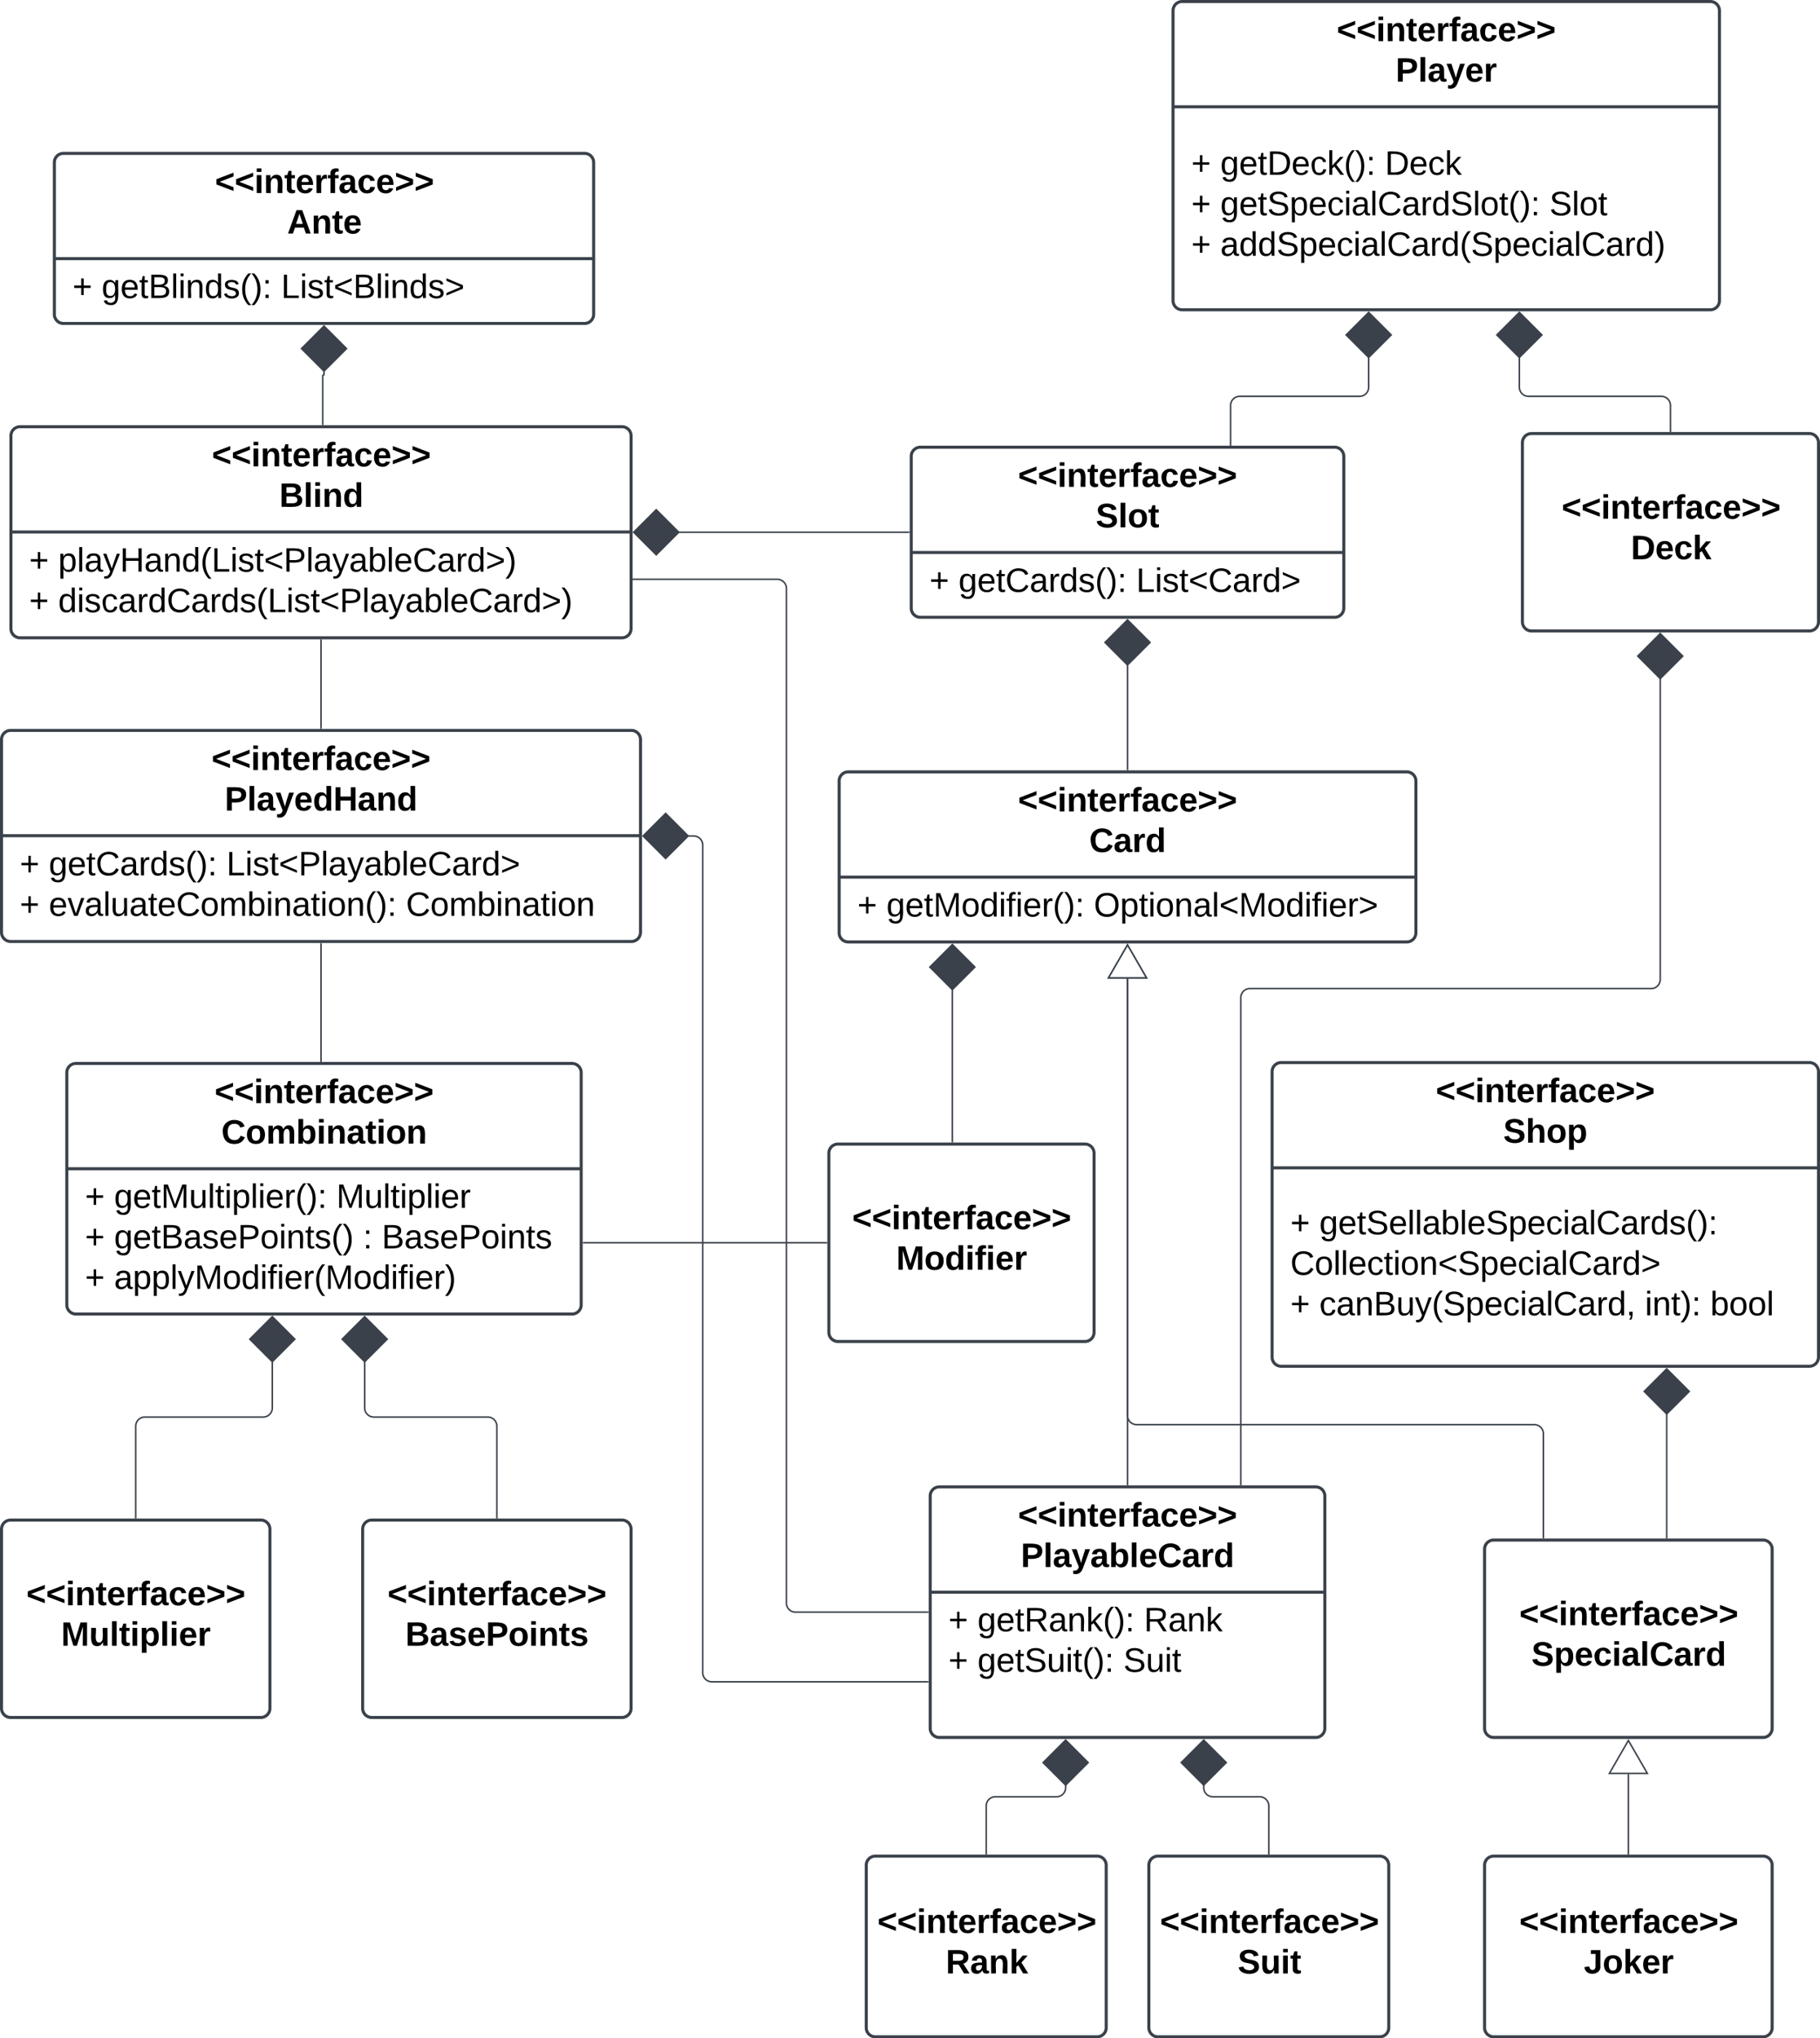<svg xmlns="http://www.w3.org/2000/svg" xmlns:xlink="http://www.w3.org/1999/xlink" xmlns:lucid="lucid" width="1199.14" height="1342.29"><g transform="translate(498.142 201)" lucid:page-tab-id="2v_Pc1HEDeD~"><path d="M-462.33-94a6 6 0 0 1 6-6H-113a6 6 0 0 1 6 6V6a6 6 0 0 1-6 6h-343.33a6 6 0 0 1-6-6z" stroke="#3a414a" stroke-width="2" fill="#fff"/><path d="M-462.33-30.67H-107" stroke="#3a414a" stroke-width="2" fill="none"/><use xlink:href="#a" transform="matrix(1,0,0,1,-454.334,-92) translate(97.87 18.111)"/><use xlink:href="#b" transform="matrix(1,0,0,1,-454.334,-92) translate(145.401 44.778)"/><use xlink:href="#c" transform="matrix(1,0,0,1,-450.334,-22.667) translate(0 17.944)"/><use xlink:href="#d" transform="matrix(1,0,0,1,-450.334,-22.667) translate(19.136 17.944)"/><use xlink:href="#e" transform="matrix(1,0,0,1,-450.334,-22.667) translate(137.407 17.944)"/><path d="M-490.94 86a6 6 0 0 1 6-6h396.6a6 6 0 0 1 6 6v127a6 6 0 0 1-6 6h-396.6a6 6 0 0 1-6-6z" stroke="#3a414a" stroke-width="2" fill="#fff"/><path d="M-490.94 149.33h408.6" stroke="#3a414a" stroke-width="2" fill="none"/><use xlink:href="#a" transform="matrix(1,0,0,1,-482.939,88) translate(124.37 18.111)"/><use xlink:href="#f" transform="matrix(1,0,0,1,-482.939,88) translate(168.815 44.778)"/><use xlink:href="#g" transform="matrix(1,0,0,1,-478.939,157.333) translate(0 18.111)"/><use xlink:href="#h" transform="matrix(1,0,0,1,-478.939,157.333) translate(19.136 18.111)"/><use xlink:href="#g" transform="matrix(1,0,0,1,-478.939,157.333) translate(0 44.778)"/><use xlink:href="#i" transform="matrix(1,0,0,1,-478.939,157.333) translate(19.136 44.778)"/><path d="M602.47 83V66a6 6 0 0 0-6-6h-87.55a6 6 0 0 1-6-6V34.37" stroke="#3a414a" fill="none"/><path d="M602.94 83.5H602V83h.94z" stroke="#3a414a" stroke-width=".05" fill="#3a414a"/><path d="M502.92 4.7l-14.85 14.86 14.85 14.85 14.85-14.84z" stroke="#3a414a" fill="#3a414a"/><path d="M-284.66 43.38v2.2a.42.42 0 0 1-.42.42.42.42 0 0 0-.42.42V78.5" stroke="#3a414a" fill="none"/><path d="M-284.66 13.7l-14.85 14.86 14.84 14.85 14.85-14.84z" stroke="#3a414a" fill="#3a414a"/><path d="M-285.02 79h-.95v-.5h.95z" stroke="#3a414a" stroke-width=".05" fill="#3a414a"/><path d="M-286.64 497.82V420.5" stroke="#3a414a" fill="none"/><path d="M-286.17 498.32h-.95v-.5h.95zM-286.17 420.5h-.95v-.5h.95z" stroke="#3a414a" stroke-width=".05" fill="#3a414a"/><path d="M518.74 811.66v-68.5a6 6 0 0 0-6-6h-262a6 6 0 0 1-6-6V443.44" stroke="#3a414a" fill="none"/><path d="M519.2 812.16h-.94v-.52h.95z" stroke="#3a414a" stroke-width=".05" fill="#3a414a"/><path d="M244.74 421.3l12.5 21.64h-25z" stroke="#3a414a" fill="#fff"/><path d="M244.74 776.66V443.44" stroke="#3a414a" fill="none"/><path d="M245.22 777.16h-.95v-.52h.95z" stroke="#3a414a" stroke-width=".05" fill="#3a414a"/><path d="M244.74 421.3l12.5 21.64h-25z" stroke="#3a414a" fill="#fff"/><path d="M319.38 776.66V456a6 6 0 0 1 6-6h264.36a6 6 0 0 0 6-6V245.87" stroke="#3a414a" fill="none"/><path d="M319.86 777.16h-.95v-.52h.96z" stroke="#3a414a" stroke-width=".05" fill="#3a414a"/><path d="M595.74 216.2l-14.85 14.86 14.84 14.85 14.85-14.84z" stroke="#3a414a" fill="#3a414a"/><path d="M114.74 784.16a6 6 0 0 1 6-6h248a6 6 0 0 1 6 6v153a6 6 0 0 1-6 6h-248a6 6 0 0 1-6-6z" stroke="#3a414a" stroke-width="2" fill="#fff"/><path d="M114.74 847.5h260" stroke="#3a414a" stroke-width="2" fill="none"/><use xlink:href="#a" transform="matrix(1,0,0,1,122.741,786.156) translate(49.87 18.111)"/><use xlink:href="#j" transform="matrix(1,0,0,1,122.741,786.156) translate(51.722 44.778)"/><use xlink:href="#c" transform="matrix(1,0,0,1,126.741,855.489) translate(0 17.778)"/><use xlink:href="#k" transform="matrix(1,0,0,1,126.741,855.489) translate(19.136 17.778)"/><use xlink:href="#l" transform="matrix(1,0,0,1,126.741,855.489) translate(128.827 17.778)"/><use xlink:href="#c" transform="matrix(1,0,0,1,126.741,855.489) translate(0 44.444)"/><use xlink:href="#m" transform="matrix(1,0,0,1,126.741,855.489) translate(19.136 44.444)"/><use xlink:href="#n" transform="matrix(1,0,0,1,126.741,855.489) translate(115.247 44.444)"/><use xlink:href="#o" transform="matrix(1,0,0,1,126.741,855.489) translate(0 71.111)"/><path d="M129.34 550.9V450.65" stroke="#3a414a" fill="none"/><path d="M129.8 551.4h-.94v-.52h.95z" stroke="#3a414a" stroke-width=".05" fill="#3a414a"/><path d="M129.34 421l-14.85 14.85 14.84 14.84 14.85-14.85z" stroke="#3a414a" fill="#3a414a"/><path d="M258.8 1027.3a6 6 0 0 1 6-6h146.07a6 6 0 0 1 6 6v107a6 6 0 0 1-6 6H264.8a6 6 0 0 1-6-6z" stroke="#3a414a" stroke-width="2" fill="#fff"/><use xlink:href="#a" transform="matrix(1,0,0,1,266.796,1029.295) translate(-0.63 42.611)"/><use xlink:href="#p" transform="matrix(1,0,0,1,266.796,1029.295) translate(50.574 69.278)"/><path d="M-497.14 806a6 6 0 0 1 6-6h164.84a6 6 0 0 1 6 6v118a6 6 0 0 1-6 6h-164.84a6 6 0 0 1-6-6z" stroke="#3a414a" stroke-width="2" fill="#fff"/><use xlink:href="#a" transform="matrix(1,0,0,1,-489.142,808) translate(8.37 48.111)"/><use xlink:href="#q" transform="matrix(1,0,0,1,-489.142,808) translate(31.241 74.778)"/><path d="M340 504.72a6 6 0 0 1 6-6h348a6 6 0 0 1 6 6v188a6 6 0 0 1-6 6H346a6 6 0 0 1-6-6z" stroke="#3a414a" stroke-width="2" fill="#fff"/><path d="M340 568.06h360" stroke="#3a414a" stroke-width="2" fill="none"/><use xlink:href="#a" transform="matrix(1,0,0,1,348,506.722) translate(99.87 18.111)"/><use xlink:href="#r" transform="matrix(1,0,0,1,348,506.722) translate(144.315 44.778)"/><use xlink:href="#c" transform="matrix(1,0,0,1,352,576.056) translate(0 35.778)"/><use xlink:href="#s" transform="matrix(1,0,0,1,352,576.056) translate(19.136 35.778)"/><use xlink:href="#t" transform="matrix(1,0,0,1,352,576.056) translate(0 62.444)"/><use xlink:href="#c" transform="matrix(1,0,0,1,352,576.056) translate(0 89.111)"/><use xlink:href="#u" transform="matrix(1,0,0,1,352,576.056) translate(19.136 89.111)"/><use xlink:href="#v" transform="matrix(1,0,0,1,352,576.056) translate(233.642 89.111)"/><use xlink:href="#w" transform="matrix(1,0,0,1,352,576.056) translate(276.728 89.111)"/><path d="M-259.2 806a6 6 0 0 1 6-6h164.85a6 6 0 0 1 6 6v118a6 6 0 0 1-6 6H-253.2a6 6 0 0 1-6-6z" stroke="#3a414a" stroke-width="2" fill="#fff"/><use xlink:href="#a" transform="matrix(1,0,0,1,-251.187,808) translate(8.37 48.111)"/><use xlink:href="#x" transform="matrix(1,0,0,1,-251.187,808) translate(20.13 74.778)"/><path d="M46.47 617.4H-113.7" stroke="#3a414a" fill="none"/><path d="M46.97 617.86h-.5v-.95h.5zM-113.7 617.86h-.5v-.95h.5z" stroke="#3a414a" stroke-width=".05" fill="#3a414a"/><path d="M-170.77 798.5v-60.34a6 6 0 0 0-6-6h-75.1a6 6 0 0 1-6-6V695.7" stroke="#3a414a" fill="none"/><path d="M-170.3 799h-.94v-.5h.95z" stroke="#3a414a" stroke-width=".05" fill="#3a414a"/><path d="M-257.87 666.03l-14.85 14.85 14.85 14.85 14.85-14.85z" stroke="#3a414a" fill="#3a414a"/><path d="M-408.72 798.5v-60.34a6 6 0 0 1 6-6h78a6 6 0 0 0 6-6V695.7" stroke="#3a414a" fill="none"/><path d="M-408.25 799h-.95v-.5h.95z" stroke="#3a414a" stroke-width=".05" fill="#3a414a"/><path d="M-318.73 666.03l-14.84 14.85 14.84 14.85 14.85-14.85z" stroke="#3a414a" fill="#3a414a"/><path d="M312.65 92V66a6 6 0 0 1 6-6h78.98a6 6 0 0 0 6-6V34.37" stroke="#3a414a" fill="none"/><path d="M313.12 92.5h-.95V92h.95z" stroke="#3a414a" stroke-width=".05" fill="#3a414a"/><path d="M403.63 4.7l-14.85 14.86 14.85 14.85 14.85-14.84z" stroke="#3a414a" fill="#3a414a"/><path d="M600 730.1v81.56" stroke="#3a414a" fill="none"/><path d="M600 700.43l-14.85 14.85L600 730.13l14.85-14.85z" stroke="#3a414a" fill="#3a414a"/><path d="M600.48 812.16h-.96v-.52h.96z" stroke="#3a414a" stroke-width=".05" fill="#3a414a"/><path d="M244.74 236.88v68.9" stroke="#3a414a" fill="none"/><path d="M244.74 207.2l-14.85 14.86 14.84 14.85 14.85-14.84z" stroke="#3a414a" fill="#3a414a"/><path d="M245.22 306.3h-.95v-.53h.95z" stroke="#3a414a" stroke-width=".05" fill="#3a414a"/><path d="M-44.77 349.5h3.63a6 6 0 0 1 6 6v545.03a6 6 0 0 0 6 6h142.38" stroke="#3a414a" fill="none"/><path d="M-74.44 349.5l14.85 14.85 14.86-14.85-14.84-14.85z" stroke="#3a414a" fill="#3a414a"/><path d="M113.74 907h-.5v-.95h.5z" stroke="#3a414a" stroke-width=".05" fill="#3a414a"/><path d="M-454.12 505.32a6 6 0 0 1 6-6h326.9a6 6 0 0 1 6 6v153a6 6 0 0 1-6 6h-326.9a6 6 0 0 1-6-6z" stroke="#3a414a" stroke-width="2" fill="#fff"/><path d="M-454.12 568.65h338.9" stroke="#3a414a" stroke-width="2" fill="none"/><use xlink:href="#a" transform="matrix(1,0,0,1,-446.117,507.32) translate(89.37 18.111)"/><use xlink:href="#y" transform="matrix(1,0,0,1,-446.117,507.32) translate(93.815 44.778)"/><use xlink:href="#c" transform="matrix(1,0,0,1,-442.117,576.654) translate(0 17.778)"/><use xlink:href="#z" transform="matrix(1,0,0,1,-442.117,576.654) translate(19.136 17.778)"/><use xlink:href="#A" transform="matrix(1,0,0,1,-442.117,576.654) translate(165.556 17.778)"/><use xlink:href="#c" transform="matrix(1,0,0,1,-442.117,576.654) translate(0 44.444)"/><use xlink:href="#B" transform="matrix(1,0,0,1,-442.117,576.654) translate(19.136 44.444)"/><use xlink:href="#C" transform="matrix(1,0,0,1,-442.117,576.654) translate(183.148 44.444)"/><use xlink:href="#D" transform="matrix(1,0,0,1,-442.117,576.654) translate(195.494 44.444)"/><use xlink:href="#c" transform="matrix(1,0,0,1,-442.117,576.654) translate(0 71.111)"/><use xlink:href="#E" transform="matrix(1,0,0,1,-442.117,576.654) translate(19.136 71.111)"/><path d="M203.97 974.53v1.7a6 6 0 0 1-6 6h-40.32a6 6 0 0 0-6 6v31.56" stroke="#3a414a" fill="none"/><path d="M203.97 944.86l-14.85 14.85 14.85 14.86 14.85-14.85z" stroke="#3a414a" fill="#3a414a"/><path d="M152.12 1020.3h-.95v-.52h.95z" stroke="#3a414a" stroke-width=".05" fill="#3a414a"/><path d="M113.24 860.66H26a6 6 0 0 1-6-6V186.5a6 6 0 0 0-6-6h-94.84" stroke="#3a414a" fill="none"/><path d="M113.74 861.13h-.5v-.95h.5zM-80.83 180.98h-.52v-.95h.52z" stroke="#3a414a" stroke-width=".05" fill="#3a414a"/><path d="M337.83 1019.8v-31.57a6 6 0 0 0-6-6h-30.87a6 6 0 0 1-6-6v-1.7" stroke="#3a414a" fill="none"/><path d="M338.3 1020.3h-.94v-.52h.95z" stroke="#3a414a" stroke-width=".05" fill="#3a414a"/><path d="M294.96 944.86L280.1 959.7l14.86 14.86 14.85-14.85z" stroke="#3a414a" fill="#3a414a"/><path d="M72.6 1027.3a6 6 0 0 1 6-6h146.1a6 6 0 0 1 6 6v107a6 6 0 0 1-6 6H78.6a6 6 0 0 1-6-6z" stroke="#3a414a" stroke-width="2" fill="#fff"/><use xlink:href="#a" transform="matrix(1,0,0,1,80.61,1029.295) translate(-0.63 42.611)"/><use xlink:href="#F" transform="matrix(1,0,0,1,80.61,1029.295) translate(44.401 69.278)"/><path d="M47.97 558.4a6 6 0 0 1 6-6H216.7a6 6 0 0 1 6 6v118a6 6 0 0 1-6 6H53.98a6 6 0 0 1-6-6z" stroke="#3a414a" stroke-width="2" fill="#fff"/><g><use xlink:href="#a" transform="matrix(1,0,0,1,55.968,560.389) translate(7.37 48.111)"/><use xlink:href="#G" transform="matrix(1,0,0,1,55.968,560.389) translate(36.414 74.778)"/></g><path d="M480 819.16a6 6 0 0 1 6-6h177.48a6 6 0 0 1 6 6v118a6 6 0 0 1-6 6H486a6 6 0 0 1-6-6z" stroke="#3a414a" stroke-width="2" fill="#fff"/><g><use xlink:href="#a" transform="matrix(1,0,0,1,488,821.156) translate(14.87 48.111)"/><use xlink:href="#H" transform="matrix(1,0,0,1,488,821.156) translate(22.895 74.778)"/></g><path d="M504.93 90.5a6 6 0 0 1 6-6H694a6 6 0 0 1 6 6v118a6 6 0 0 1-6 6H510.93a6 6 0 0 1-6-6z" stroke="#3a414a" stroke-width="2" fill="#fff"/><g><use xlink:href="#a" transform="matrix(1,0,0,1,512.932,92.5) translate(17.87 48.111)"/><use xlink:href="#I" transform="matrix(1,0,0,1,512.932,92.5) translate(63.488 74.778)"/></g><path d="M102.24 99.5a6 6 0 0 1 6-6h273a6 6 0 0 1 6 6v100a6 6 0 0 1-6 6h-273a6 6 0 0 1-6-6z" stroke="#3a414a" stroke-width="2" fill="#fff"/><path d="M102.24 162.83h285" stroke="#3a414a" stroke-width="2" fill="none"/><g><use xlink:href="#a" transform="matrix(1,0,0,1,110.241,101.5) translate(62.37 18.111)"/><use xlink:href="#J" transform="matrix(1,0,0,1,110.241,101.5) translate(113.574 44.778)"/></g><g><use xlink:href="#c" transform="matrix(1,0,0,1,114.241,170.833) translate(0 17.944)"/><use xlink:href="#K" transform="matrix(1,0,0,1,114.241,170.833) translate(19.136 17.944)"/><use xlink:href="#L" transform="matrix(1,0,0,1,114.241,170.833) translate(136.173 17.944)"/></g><path d="M-497.14 286a6 6 0 0 1 6-6h409a6 6 0 0 1 6 6v127a6 6 0 0 1-6 6h-409a6 6 0 0 1-6-6z" stroke="#3a414a" stroke-width="2" fill="#fff"/><path d="M-497.14 349.33h421" stroke="#3a414a" stroke-width="2" fill="none"/><g><use xlink:href="#a" transform="matrix(1,0,0,1,-489.142,288) translate(130.37 18.111)"/><use xlink:href="#M" transform="matrix(1,0,0,1,-489.142,288) translate(139.043 44.778)"/></g><g><use xlink:href="#c" transform="matrix(1,0,0,1,-485.142,357.333) translate(0 18.111)"/><use xlink:href="#K" transform="matrix(1,0,0,1,-485.142,357.333) translate(19.136 18.111)"/><use xlink:href="#N" transform="matrix(1,0,0,1,-485.142,357.333) translate(136.173 18.111)"/><use xlink:href="#c" transform="matrix(1,0,0,1,-485.142,357.333) translate(0 44.778)"/><use xlink:href="#O" transform="matrix(1,0,0,1,-485.142,357.333) translate(19.136 44.778)"/><use xlink:href="#P" transform="matrix(1,0,0,1,-485.142,357.333) translate(254.506 44.778)"/></g><path d="M54.74 313.3a6 6 0 0 1 6-6h368a6 6 0 0 1 6 6v100a6 6 0 0 1-6 6h-368a6 6 0 0 1-6-6z" stroke="#3a414a" stroke-width="2" fill="#fff"/><path d="M54.74 376.62h380" stroke="#3a414a" stroke-width="2" fill="none"/><g><use xlink:href="#a" transform="matrix(1,0,0,1,62.741,315.289) translate(109.87 18.111)"/><use xlink:href="#Q" transform="matrix(1,0,0,1,62.741,315.289) translate(156.753 44.778)"/></g><g><use xlink:href="#c" transform="matrix(1,0,0,1,66.741,384.622) translate(0 17.944)"/><use xlink:href="#R" transform="matrix(1,0,0,1,66.741,384.622) translate(19.136 17.944)"/><use xlink:href="#S" transform="matrix(1,0,0,1,66.741,384.622) translate(155.802 17.944)"/></g><path d="M-286.64 278.5v-58" stroke="#3a414a" fill="none"/><path d="M-286.17 279h-.95v-.5h.95zM-286.17 220.5h-.95v-.5h.95z" stroke="#3a414a" stroke-width=".05" fill="#3a414a"/><path d="M100.74 149.5h-151.7" stroke="#3a414a" fill="none"/><path d="M101.24 149.97h-.5v-.94h.5z" stroke="#3a414a" stroke-width=".05" fill="#3a414a"/><path d="M-80.64 149.5l14.85 14.85 14.86-14.85-14.85-14.85z" stroke="#3a414a" fill="#3a414a"/><path d="M274.74-194a6 6 0 0 1 6-6h348a6 6 0 0 1 6 6V-3a6 6 0 0 1-6 6h-348a6 6 0 0 1-6-6z" stroke="#3a414a" stroke-width="2" fill="#fff"/><path d="M274.74-130.67h360" stroke="#3a414a" stroke-width="2" fill="none"/><g><use xlink:href="#a" transform="matrix(1,0,0,1,282.741,-192) translate(99.87 18.111)"/><use xlink:href="#T" transform="matrix(1,0,0,1,282.741,-192) translate(138.667 44.778)"/></g><g><use xlink:href="#c" transform="matrix(1,0,0,1,286.741,-122.667) translate(0 36.778)"/><use xlink:href="#U" transform="matrix(1,0,0,1,286.741,-122.667) translate(19.136 36.778)"/><use xlink:href="#V" transform="matrix(1,0,0,1,286.741,-122.667) translate(127.593 36.778)"/><use xlink:href="#c" transform="matrix(1,0,0,1,286.741,-122.667) translate(0 63.444)"/><use xlink:href="#W" transform="matrix(1,0,0,1,286.741,-122.667) translate(19.136 63.444)"/><use xlink:href="#X" transform="matrix(1,0,0,1,286.741,-122.667) translate(235.988 63.444)"/><use xlink:href="#c" transform="matrix(1,0,0,1,286.741,-122.667) translate(0 90.111)"/><use xlink:href="#Y" transform="matrix(1,0,0,1,286.741,-122.667) translate(19.136 90.111)"/></g><path d="M480 1027.3a6 6 0 0 1 6-6h177.48a6 6 0 0 1 6 6v107a6 6 0 0 1-6 6H486a6 6 0 0 1-6-6z" stroke="#3a414a" stroke-width="2" fill="#fff"/><g><use xlink:href="#a" transform="matrix(1,0,0,1,488,1029.295) translate(14.87 42.611)"/><use xlink:href="#Z" transform="matrix(1,0,0,1,488,1029.295) translate(57.401 69.278)"/></g><path d="M574.74 1019.8v-52.5" stroke="#3a414a" fill="none"/><path d="M575.22 1020.3h-.95v-.52h.95z" stroke="#3a414a" stroke-width=".05" fill="#3a414a"/><path d="M574.74 945.16l12.5 21.65h-25z" stroke="#3a414a" fill="#fff"/><defs><path d="M15-91v-56l181-69v40L49-119l147 57v40" id="aa"/><path d="M25-224v-37h50v37H25zM25 0v-190h50V0H25" id="ab"/><path d="M135-194c87-1 58 113 63 194h-50c-7-57 23-157-34-157-59 0-34 97-39 157H25l-1-190h47c2 12-1 28 3 38 12-26 28-41 61-42" id="ac"/><path d="M115-3C79 11 28 4 28-45v-112H4v-33h27l15-45h31v45h36v33H77v99c-1 23 16 31 38 25v30" id="ad"/><path d="M185-48c-13 30-37 53-82 52C43 2 14-33 14-96s30-98 90-98c62 0 83 45 84 108H66c0 31 8 55 39 56 18 0 30-7 34-22zm-45-69c5-46-57-63-70-21-2 6-4 13-4 21h74" id="ae"/><path d="M135-150c-39-12-60 13-60 57V0H25l-1-190h47c2 13-1 29 3 40 6-28 27-53 61-41v41" id="af"/><path d="M121-226c-27-7-43 5-38 36h38v33H83V0H34v-157H6v-33h28c-9-59 32-81 87-68v32" id="ag"/><path d="M133-34C117-15 103 5 69 4 32 3 11-16 11-54c-1-60 55-63 116-61 1-26-3-47-28-47-18 1-26 9-28 27l-52-2c7-38 36-58 82-57s74 22 75 68l1 82c-1 14 12 18 25 15v27c-30 8-71 5-69-32zm-48 3c29 0 43-24 42-57-32 0-66-3-65 30 0 17 8 27 23 27" id="ah"/><path d="M190-63c-7 42-38 67-86 67-59 0-84-38-90-98-12-110 154-137 174-36l-49 2c-2-19-15-32-35-32-30 0-35 28-38 64-6 74 65 87 74 30" id="ai"/><path d="M15-22v-40l146-57-146-57v-40l181 69v56" id="aj"/><g id="a"><use transform="matrix(0.062,0,0,0.062,0,0)" xlink:href="#aa"/><use transform="matrix(0.062,0,0,0.062,12.963,0)" xlink:href="#aa"/><use transform="matrix(0.062,0,0,0.062,25.926,0)" xlink:href="#ab"/><use transform="matrix(0.062,0,0,0.062,32.099,0)" xlink:href="#ac"/><use transform="matrix(0.062,0,0,0.062,45.617,0)" xlink:href="#ad"/><use transform="matrix(0.062,0,0,0.062,52.963,0)" xlink:href="#ae"/><use transform="matrix(0.062,0,0,0.062,65.309,0)" xlink:href="#af"/><use transform="matrix(0.062,0,0,0.062,73.951,0)" xlink:href="#ag"/><use transform="matrix(0.062,0,0,0.062,81.296,0)" xlink:href="#ah"/><use transform="matrix(0.062,0,0,0.062,93.642,0)" xlink:href="#ai"/><use transform="matrix(0.062,0,0,0.062,105.988,0)" xlink:href="#ae"/><use transform="matrix(0.062,0,0,0.062,118.333,0)" xlink:href="#aj"/><use transform="matrix(0.062,0,0,0.062,131.296,0)" xlink:href="#aj"/></g><path d="M199 0l-22-63H83L61 0H9l90-248h61L250 0h-51zm-33-102l-36-108c-10 38-24 72-36 108h72" id="ak"/><g id="b"><use transform="matrix(0.062,0,0,0.062,0,0)" xlink:href="#ak"/><use transform="matrix(0.062,0,0,0.062,15.988,0)" xlink:href="#ac"/><use transform="matrix(0.062,0,0,0.062,29.506,0)" xlink:href="#ad"/><use transform="matrix(0.062,0,0,0.062,36.852,0)" xlink:href="#ae"/></g><path d="M118-107v75H92v-75H18v-26h74v-75h26v75h74v26h-74" id="al"/><use transform="matrix(0.062,0,0,0.062,0,0)" xlink:href="#al" id="c"/><path d="M177-190C167-65 218 103 67 71c-23-6-38-20-44-43l32-5c15 47 100 32 89-28v-30C133-14 115 1 83 1 29 1 15-40 15-95c0-56 16-97 71-98 29-1 48 16 59 35 1-10 0-23 2-32h30zM94-22c36 0 50-32 50-73 0-42-14-75-50-75-39 0-46 34-46 75s6 73 46 73" id="am"/><path d="M100-194c63 0 86 42 84 106H49c0 40 14 67 53 68 26 1 43-12 49-29l28 8c-11 28-37 45-77 45C44 4 14-33 15-96c1-61 26-98 85-98zm52 81c6-60-76-77-97-28-3 7-6 17-6 28h103" id="an"/><path d="M59-47c-2 24 18 29 38 22v24C64 9 27 4 27-40v-127H5v-23h24l9-43h21v43h35v23H59v120" id="ao"/><path d="M160-131c35 5 61 23 61 61C221 17 115-2 30 0v-248c76 3 177-17 177 60 0 33-19 50-47 57zm-97-11c50-1 110 9 110-42 0-47-63-36-110-37v79zm0 115c55-2 124 14 124-45 0-56-70-42-124-44v89" id="ap"/><path d="M24 0v-261h32V0H24" id="aq"/><path d="M24-231v-30h32v30H24zM24 0v-190h32V0H24" id="ar"/><path d="M117-194c89-4 53 116 60 194h-32v-121c0-31-8-49-39-48C34-167 62-67 57 0H25l-1-190h30c1 10-1 24 2 32 11-22 29-35 61-36" id="as"/><path d="M85-194c31 0 48 13 60 33l-1-100h32l1 261h-30c-2-10 0-23-3-31C134-8 116 4 85 4 32 4 16-35 15-94c0-66 23-100 70-100zm9 24c-40 0-46 34-46 75 0 40 6 74 45 74 42 0 51-32 51-76 0-42-9-74-50-73" id="at"/><path d="M135-143c-3-34-86-38-87 0 15 53 115 12 119 90S17 21 10-45l28-5c4 36 97 45 98 0-10-56-113-15-118-90-4-57 82-63 122-42 12 7 21 19 24 35" id="au"/><path d="M87 75C49 33 22-17 22-94c0-76 28-126 65-167h31c-38 41-64 92-64 168S80 34 118 75H87" id="av"/><path d="M33-261c38 41 65 92 65 168S71 34 33 75H2C39 34 66-17 66-93S39-220 2-261h31" id="aw"/><path d="M33-154v-36h34v36H33zM33 0v-36h34V0H33" id="ax"/><g id="d"><use transform="matrix(0.062,0,0,0.062,0,0)" xlink:href="#am"/><use transform="matrix(0.062,0,0,0.062,12.346,0)" xlink:href="#an"/><use transform="matrix(0.062,0,0,0.062,24.691,0)" xlink:href="#ao"/><use transform="matrix(0.062,0,0,0.062,30.864,0)" xlink:href="#ap"/><use transform="matrix(0.062,0,0,0.062,45.679,0)" xlink:href="#aq"/><use transform="matrix(0.062,0,0,0.062,50.556,0)" xlink:href="#ar"/><use transform="matrix(0.062,0,0,0.062,55.432,0)" xlink:href="#as"/><use transform="matrix(0.062,0,0,0.062,67.778,0)" xlink:href="#at"/><use transform="matrix(0.062,0,0,0.062,80.123,0)" xlink:href="#au"/><use transform="matrix(0.062,0,0,0.062,91.235,0)" xlink:href="#av"/><use transform="matrix(0.062,0,0,0.062,98.58,0)" xlink:href="#aw"/><use transform="matrix(0.062,0,0,0.062,105.926,0)" xlink:href="#ax"/></g><path d="M30 0v-248h33v221h125V0H30" id="ay"/><path d="M18-100v-36l175-74v27L42-118l151 64v27" id="az"/><path d="M18-27v-27l151-64-151-65v-27l175 74v36" id="aA"/><g id="e"><use transform="matrix(0.062,0,0,0.062,0,0)" xlink:href="#ay"/><use transform="matrix(0.062,0,0,0.062,12.346,0)" xlink:href="#ar"/><use transform="matrix(0.062,0,0,0.062,17.222,0)" xlink:href="#au"/><use transform="matrix(0.062,0,0,0.062,28.333,0)" xlink:href="#ao"/><use transform="matrix(0.062,0,0,0.062,34.506,0)" xlink:href="#az"/><use transform="matrix(0.062,0,0,0.062,47.469,0)" xlink:href="#ap"/><use transform="matrix(0.062,0,0,0.062,62.284,0)" xlink:href="#aq"/><use transform="matrix(0.062,0,0,0.062,67.16,0)" xlink:href="#ar"/><use transform="matrix(0.062,0,0,0.062,72.037,0)" xlink:href="#as"/><use transform="matrix(0.062,0,0,0.062,84.383,0)" xlink:href="#at"/><use transform="matrix(0.062,0,0,0.062,96.728,0)" xlink:href="#au"/><use transform="matrix(0.062,0,0,0.062,107.84,0)" xlink:href="#aA"/></g><path d="M182-130c37 4 62 22 62 59C244 23 116-4 24 0v-248c84 5 203-23 205 63 0 31-19 50-47 55zM76-148c40-3 101 13 101-30 0-44-60-28-101-31v61zm0 110c48-3 116 14 116-37 0-48-69-32-116-35v72" id="aB"/><path d="M25 0v-261h50V0H25" id="aC"/><path d="M88-194c31-1 46 15 58 34l-1-101h50l1 261h-48c-2-10 0-23-3-31C134-8 116 4 84 4 32 4 16-41 15-95c0-56 19-97 73-99zm17 164c33 0 40-30 41-66 1-37-9-64-41-64s-38 30-39 65c0 43 13 65 39 65" id="aD"/><g id="f"><use transform="matrix(0.062,0,0,0.062,0,0)" xlink:href="#aB"/><use transform="matrix(0.062,0,0,0.062,15.988,0)" xlink:href="#aC"/><use transform="matrix(0.062,0,0,0.062,22.16,0)" xlink:href="#ab"/><use transform="matrix(0.062,0,0,0.062,28.333,0)" xlink:href="#ac"/><use transform="matrix(0.062,0,0,0.062,41.852,0)" xlink:href="#aD"/></g><use transform="matrix(0.062,0,0,0.062,0,0)" xlink:href="#al" id="g"/><path d="M115-194c55 1 70 41 70 98S169 2 115 4C84 4 66-9 55-30l1 105H24l-1-265h31l2 30c10-21 28-34 59-34zm-8 174c40 0 45-34 45-75s-6-73-45-74c-42 0-51 32-51 76 0 43 10 73 51 73" id="aE"/><path d="M141-36C126-15 110 5 73 4 37 3 15-17 15-53c-1-64 63-63 125-63 3-35-9-54-41-54-24 1-41 7-42 31l-33-3c5-37 33-52 76-52 45 0 72 20 72 64v82c-1 20 7 32 28 27v20c-31 9-61-2-59-35zM48-53c0 20 12 33 32 33 41-3 63-29 60-74-43 2-92-5-92 41" id="aF"/><path d="M179-190L93 31C79 59 56 82 12 73V49c39 6 53-20 64-50L1-190h34L92-34l54-156h33" id="aG"/><path d="M197 0v-115H63V0H30v-248h33v105h134v-105h34V0h-34" id="aH"/><path d="M30-248c87 1 191-15 191 75 0 78-77 80-158 76V0H30v-248zm33 125c57 0 124 11 124-50 0-59-68-47-124-48v98" id="aI"/><path d="M115-194c53 0 69 39 70 98 0 66-23 100-70 100C84 3 66-7 56-30L54 0H23l1-261h32v101c10-23 28-34 59-34zm-8 174c40 0 45-34 45-75 0-40-5-75-45-74-42 0-51 32-51 76 0 43 10 73 51 73" id="aJ"/><path d="M212-179c-10-28-35-45-73-45-59 0-87 40-87 99 0 60 29 101 89 101 43 0 62-24 78-52l27 14C228-24 195 4 139 4 59 4 22-46 18-125c-6-104 99-153 187-111 19 9 31 26 39 46" id="aK"/><path d="M114-163C36-179 61-72 57 0H25l-1-190h30c1 12-1 29 2 39 6-27 23-49 58-41v29" id="aL"/><g id="h"><use transform="matrix(0.062,0,0,0.062,0,0)" xlink:href="#aE"/><use transform="matrix(0.062,0,0,0.062,12.346,0)" xlink:href="#aq"/><use transform="matrix(0.062,0,0,0.062,17.222,0)" xlink:href="#aF"/><use transform="matrix(0.062,0,0,0.062,29.568,0)" xlink:href="#aG"/><use transform="matrix(0.062,0,0,0.062,40.679,0)" xlink:href="#aH"/><use transform="matrix(0.062,0,0,0.062,56.667,0)" xlink:href="#aF"/><use transform="matrix(0.062,0,0,0.062,69.012,0)" xlink:href="#as"/><use transform="matrix(0.062,0,0,0.062,81.358,0)" xlink:href="#at"/><use transform="matrix(0.062,0,0,0.062,93.704,0)" xlink:href="#av"/><use transform="matrix(0.062,0,0,0.062,101.049,0)" xlink:href="#ay"/><use transform="matrix(0.062,0,0,0.062,113.395,0)" xlink:href="#ar"/><use transform="matrix(0.062,0,0,0.062,118.272,0)" xlink:href="#au"/><use transform="matrix(0.062,0,0,0.062,129.383,0)" xlink:href="#ao"/><use transform="matrix(0.062,0,0,0.062,135.556,0)" xlink:href="#az"/><use transform="matrix(0.062,0,0,0.062,148.519,0)" xlink:href="#aI"/><use transform="matrix(0.062,0,0,0.062,163.333,0)" xlink:href="#aq"/><use transform="matrix(0.062,0,0,0.062,168.21,0)" xlink:href="#aF"/><use transform="matrix(0.062,0,0,0.062,180.556,0)" xlink:href="#aG"/><use transform="matrix(0.062,0,0,0.062,191.667,0)" xlink:href="#aF"/><use transform="matrix(0.062,0,0,0.062,204.012,0)" xlink:href="#aJ"/><use transform="matrix(0.062,0,0,0.062,216.358,0)" xlink:href="#aq"/><use transform="matrix(0.062,0,0,0.062,221.235,0)" xlink:href="#an"/><use transform="matrix(0.062,0,0,0.062,233.58,0)" xlink:href="#aK"/><use transform="matrix(0.062,0,0,0.062,249.568,0)" xlink:href="#aF"/><use transform="matrix(0.062,0,0,0.062,261.914,0)" xlink:href="#aL"/><use transform="matrix(0.062,0,0,0.062,269.259,0)" xlink:href="#at"/><use transform="matrix(0.062,0,0,0.062,281.605,0)" xlink:href="#aA"/><use transform="matrix(0.062,0,0,0.062,294.568,0)" xlink:href="#aw"/></g><path d="M96-169c-40 0-48 33-48 73s9 75 48 75c24 0 41-14 43-38l32 2c-6 37-31 61-74 61-59 0-76-41-82-99-10-93 101-131 147-64 4 7 5 14 7 22l-32 3c-4-21-16-35-41-35" id="aM"/><g id="i"><use transform="matrix(0.062,0,0,0.062,0,0)" xlink:href="#at"/><use transform="matrix(0.062,0,0,0.062,12.346,0)" xlink:href="#ar"/><use transform="matrix(0.062,0,0,0.062,17.222,0)" xlink:href="#au"/><use transform="matrix(0.062,0,0,0.062,28.333,0)" xlink:href="#aM"/><use transform="matrix(0.062,0,0,0.062,39.444,0)" xlink:href="#aF"/><use transform="matrix(0.062,0,0,0.062,51.79,0)" xlink:href="#aL"/><use transform="matrix(0.062,0,0,0.062,59.136,0)" xlink:href="#at"/><use transform="matrix(0.062,0,0,0.062,71.481,0)" xlink:href="#aK"/><use transform="matrix(0.062,0,0,0.062,87.469,0)" xlink:href="#aF"/><use transform="matrix(0.062,0,0,0.062,99.815,0)" xlink:href="#aL"/><use transform="matrix(0.062,0,0,0.062,107.16,0)" xlink:href="#at"/><use transform="matrix(0.062,0,0,0.062,119.506,0)" xlink:href="#au"/><use transform="matrix(0.062,0,0,0.062,130.617,0)" xlink:href="#av"/><use transform="matrix(0.062,0,0,0.062,137.963,0)" xlink:href="#ay"/><use transform="matrix(0.062,0,0,0.062,150.309,0)" xlink:href="#ar"/><use transform="matrix(0.062,0,0,0.062,155.185,0)" xlink:href="#au"/><use transform="matrix(0.062,0,0,0.062,166.296,0)" xlink:href="#ao"/><use transform="matrix(0.062,0,0,0.062,172.469,0)" xlink:href="#az"/><use transform="matrix(0.062,0,0,0.062,185.432,0)" xlink:href="#aI"/><use transform="matrix(0.062,0,0,0.062,200.247,0)" xlink:href="#aq"/><use transform="matrix(0.062,0,0,0.062,205.123,0)" xlink:href="#aF"/><use transform="matrix(0.062,0,0,0.062,217.469,0)" xlink:href="#aG"/><use transform="matrix(0.062,0,0,0.062,228.58,0)" xlink:href="#aF"/><use transform="matrix(0.062,0,0,0.062,240.926,0)" xlink:href="#aJ"/><use transform="matrix(0.062,0,0,0.062,253.272,0)" xlink:href="#aq"/><use transform="matrix(0.062,0,0,0.062,258.148,0)" xlink:href="#an"/><use transform="matrix(0.062,0,0,0.062,270.494,0)" xlink:href="#aK"/><use transform="matrix(0.062,0,0,0.062,286.481,0)" xlink:href="#aF"/><use transform="matrix(0.062,0,0,0.062,298.827,0)" xlink:href="#aL"/><use transform="matrix(0.062,0,0,0.062,306.173,0)" xlink:href="#at"/><use transform="matrix(0.062,0,0,0.062,318.519,0)" xlink:href="#aA"/><use transform="matrix(0.062,0,0,0.062,331.481,0)" xlink:href="#aw"/></g><path d="M24-248c93 1 206-16 204 79-1 75-69 88-152 82V0H24v-248zm52 121c47 0 100 7 100-41 0-47-54-39-100-39v80" id="aN"/><path d="M123 10C108 53 80 86 19 72V37c35 8 53-11 59-39L3-190h52l48 148c12-52 28-100 44-148h51" id="aO"/><path d="M135-194c52 0 70 43 70 98 0 56-19 99-73 100-30 1-46-15-58-35L72 0H24l1-261h50v104c11-23 29-37 60-37zM114-30c31 0 40-27 40-66 0-37-7-63-39-63s-41 28-41 65c0 36 8 64 40 64" id="aP"/><path d="M67-125c0 53 21 87 73 88 37 1 54-22 65-47l45 17C233-25 199 4 140 4 58 4 20-42 15-125 8-235 124-281 211-232c18 10 29 29 36 50l-46 12c-8-25-30-41-62-41-52 0-71 34-72 86" id="aQ"/><g id="j"><use transform="matrix(0.062,0,0,0.062,0,0)" xlink:href="#aN"/><use transform="matrix(0.062,0,0,0.062,14.815,0)" xlink:href="#aC"/><use transform="matrix(0.062,0,0,0.062,20.988,0)" xlink:href="#ah"/><use transform="matrix(0.062,0,0,0.062,33.333,0)" xlink:href="#aO"/><use transform="matrix(0.062,0,0,0.062,45.679,0)" xlink:href="#ah"/><use transform="matrix(0.062,0,0,0.062,58.025,0)" xlink:href="#aP"/><use transform="matrix(0.062,0,0,0.062,71.543,0)" xlink:href="#aC"/><use transform="matrix(0.062,0,0,0.062,77.716,0)" xlink:href="#ae"/><use transform="matrix(0.062,0,0,0.062,90.062,0)" xlink:href="#aQ"/><use transform="matrix(0.062,0,0,0.062,106.049,0)" xlink:href="#ah"/><use transform="matrix(0.062,0,0,0.062,118.395,0)" xlink:href="#af"/><use transform="matrix(0.062,0,0,0.062,127.037,0)" xlink:href="#aD"/></g><path d="M233-177c-1 41-23 64-60 70L243 0h-38l-65-103H63V0H30v-248c88 3 205-21 203 71zM63-129c60-2 137 13 137-47 0-61-80-42-137-45v92" id="aR"/><path d="M143 0L79-87 56-68V0H24v-261h32v163l83-92h37l-77 82L181 0h-38" id="aS"/><g id="k"><use transform="matrix(0.062,0,0,0.062,0,0)" xlink:href="#am"/><use transform="matrix(0.062,0,0,0.062,12.346,0)" xlink:href="#an"/><use transform="matrix(0.062,0,0,0.062,24.691,0)" xlink:href="#ao"/><use transform="matrix(0.062,0,0,0.062,30.864,0)" xlink:href="#aR"/><use transform="matrix(0.062,0,0,0.062,46.852,0)" xlink:href="#aF"/><use transform="matrix(0.062,0,0,0.062,59.198,0)" xlink:href="#as"/><use transform="matrix(0.062,0,0,0.062,71.543,0)" xlink:href="#aS"/><use transform="matrix(0.062,0,0,0.062,82.654,0)" xlink:href="#av"/><use transform="matrix(0.062,0,0,0.062,90,0)" xlink:href="#aw"/><use transform="matrix(0.062,0,0,0.062,97.346,0)" xlink:href="#ax"/></g><g id="l"><use transform="matrix(0.062,0,0,0.062,0,0)" xlink:href="#aR"/><use transform="matrix(0.062,0,0,0.062,15.988,0)" xlink:href="#aF"/><use transform="matrix(0.062,0,0,0.062,28.333,0)" xlink:href="#as"/><use transform="matrix(0.062,0,0,0.062,40.679,0)" xlink:href="#aS"/></g><path d="M185-189c-5-48-123-54-124 2 14 75 158 14 163 119 3 78-121 87-175 55-17-10-28-26-33-46l33-7c5 56 141 63 141-1 0-78-155-14-162-118-5-82 145-84 179-34 5 7 8 16 11 25" id="aT"/><path d="M84 4C-5 8 30-112 23-190h32v120c0 31 7 50 39 49 72-2 45-101 50-169h31l1 190h-30c-1-10 1-25-2-33-11 22-28 36-60 37" id="aU"/><g id="m"><use transform="matrix(0.062,0,0,0.062,0,0)" xlink:href="#am"/><use transform="matrix(0.062,0,0,0.062,12.346,0)" xlink:href="#an"/><use transform="matrix(0.062,0,0,0.062,24.691,0)" xlink:href="#ao"/><use transform="matrix(0.062,0,0,0.062,30.864,0)" xlink:href="#aT"/><use transform="matrix(0.062,0,0,0.062,45.679,0)" xlink:href="#aU"/><use transform="matrix(0.062,0,0,0.062,58.025,0)" xlink:href="#ar"/><use transform="matrix(0.062,0,0,0.062,62.901,0)" xlink:href="#ao"/><use transform="matrix(0.062,0,0,0.062,69.074,0)" xlink:href="#av"/><use transform="matrix(0.062,0,0,0.062,76.42,0)" xlink:href="#aw"/><use transform="matrix(0.062,0,0,0.062,83.765,0)" xlink:href="#ax"/></g><g id="n"><use transform="matrix(0.062,0,0,0.062,0,0)" xlink:href="#aT"/><use transform="matrix(0.062,0,0,0.062,14.815,0)" xlink:href="#aU"/><use transform="matrix(0.062,0,0,0.062,27.16,0)" xlink:href="#ar"/><use transform="matrix(0.062,0,0,0.062,32.037,0)" xlink:href="#ao"/></g><path d="M169-182c-1-43-94-46-97-3 18 66 151 10 154 114 3 95-165 93-204 36-6-8-10-19-12-30l50-8c3 46 112 56 116 5-17-69-150-10-154-114-4-87 153-88 188-35 5 8 8 18 10 28" id="aV"/><path d="M85 4C-2 5 27-109 22-190h50c7 57-23 150 33 157 60-5 35-97 40-157h50l1 190h-47c-2-12 1-28-3-38-12 25-28 42-61 42" id="aW"/><g id="p"><use transform="matrix(0.062,0,0,0.062,0,0)" xlink:href="#aV"/><use transform="matrix(0.062,0,0,0.062,14.815,0)" xlink:href="#aW"/><use transform="matrix(0.062,0,0,0.062,28.333,0)" xlink:href="#ab"/><use transform="matrix(0.062,0,0,0.062,34.506,0)" xlink:href="#ad"/></g><path d="M230 0l2-204L168 0h-37L68-204 70 0H24v-248h70l56 185 57-185h69V0h-46" id="aX"/><path d="M135-194c53 0 70 44 70 98 0 56-19 98-73 100-31 1-45-17-59-34 3 33 2 69 2 105H25l-1-265h48c2 10 0 23 3 31 11-24 29-35 60-35zM114-30c33 0 39-31 40-66 0-38-9-64-40-64-56 0-55 130 0 130" id="aY"/><g id="q"><use transform="matrix(0.062,0,0,0.062,0,0)" xlink:href="#aX"/><use transform="matrix(0.062,0,0,0.062,18.457,0)" xlink:href="#aW"/><use transform="matrix(0.062,0,0,0.062,31.975,0)" xlink:href="#aC"/><use transform="matrix(0.062,0,0,0.062,38.148,0)" xlink:href="#ad"/><use transform="matrix(0.062,0,0,0.062,45.494,0)" xlink:href="#ab"/><use transform="matrix(0.062,0,0,0.062,51.667,0)" xlink:href="#aY"/><use transform="matrix(0.062,0,0,0.062,65.185,0)" xlink:href="#aC"/><use transform="matrix(0.062,0,0,0.062,71.358,0)" xlink:href="#ab"/><use transform="matrix(0.062,0,0,0.062,77.531,0)" xlink:href="#ae"/><use transform="matrix(0.062,0,0,0.062,89.877,0)" xlink:href="#af"/></g><path d="M114-157C55-157 80-60 75 0H25v-261h50l-1 109c12-26 28-41 61-42 86-1 58 113 63 194h-50c-7-57 23-157-34-157" id="aZ"/><path d="M110-194c64 0 96 36 96 99 0 64-35 99-97 99-61 0-95-36-95-99 0-62 34-99 96-99zm-1 164c35 0 45-28 45-65 0-40-10-65-43-65-34 0-45 26-45 65 0 36 10 65 43 65" id="ba"/><g id="r"><use transform="matrix(0.062,0,0,0.062,0,0)" xlink:href="#aV"/><use transform="matrix(0.062,0,0,0.062,14.815,0)" xlink:href="#aZ"/><use transform="matrix(0.062,0,0,0.062,28.333,0)" xlink:href="#ba"/><use transform="matrix(0.062,0,0,0.062,41.852,0)" xlink:href="#aY"/></g><g id="s"><use transform="matrix(0.062,0,0,0.062,0,0)" xlink:href="#am"/><use transform="matrix(0.062,0,0,0.062,12.346,0)" xlink:href="#an"/><use transform="matrix(0.062,0,0,0.062,24.691,0)" xlink:href="#ao"/><use transform="matrix(0.062,0,0,0.062,30.864,0)" xlink:href="#aT"/><use transform="matrix(0.062,0,0,0.062,45.679,0)" xlink:href="#an"/><use transform="matrix(0.062,0,0,0.062,58.025,0)" xlink:href="#aq"/><use transform="matrix(0.062,0,0,0.062,62.901,0)" xlink:href="#aq"/><use transform="matrix(0.062,0,0,0.062,67.778,0)" xlink:href="#aF"/><use transform="matrix(0.062,0,0,0.062,80.123,0)" xlink:href="#aJ"/><use transform="matrix(0.062,0,0,0.062,92.469,0)" xlink:href="#aq"/><use transform="matrix(0.062,0,0,0.062,97.346,0)" xlink:href="#an"/><use transform="matrix(0.062,0,0,0.062,109.691,0)" xlink:href="#aT"/><use transform="matrix(0.062,0,0,0.062,124.506,0)" xlink:href="#aE"/><use transform="matrix(0.062,0,0,0.062,136.852,0)" xlink:href="#an"/><use transform="matrix(0.062,0,0,0.062,149.198,0)" xlink:href="#aM"/><use transform="matrix(0.062,0,0,0.062,160.309,0)" xlink:href="#ar"/><use transform="matrix(0.062,0,0,0.062,165.185,0)" xlink:href="#aF"/><use transform="matrix(0.062,0,0,0.062,177.531,0)" xlink:href="#aq"/><use transform="matrix(0.062,0,0,0.062,182.407,0)" xlink:href="#aK"/><use transform="matrix(0.062,0,0,0.062,198.395,0)" xlink:href="#aF"/><use transform="matrix(0.062,0,0,0.062,210.741,0)" xlink:href="#aL"/><use transform="matrix(0.062,0,0,0.062,218.086,0)" xlink:href="#at"/><use transform="matrix(0.062,0,0,0.062,230.432,0)" xlink:href="#au"/><use transform="matrix(0.062,0,0,0.062,241.543,0)" xlink:href="#av"/><use transform="matrix(0.062,0,0,0.062,248.889,0)" xlink:href="#aw"/><use transform="matrix(0.062,0,0,0.062,256.235,0)" xlink:href="#ax"/></g><path d="M100-194c62-1 85 37 85 99 1 63-27 99-86 99S16-35 15-95c0-66 28-99 85-99zM99-20c44 1 53-31 53-75 0-43-8-75-51-75s-53 32-53 75 10 74 51 75" id="bb"/><g id="t"><use transform="matrix(0.062,0,0,0.062,0,0)" xlink:href="#aK"/><use transform="matrix(0.062,0,0,0.062,15.988,0)" xlink:href="#bb"/><use transform="matrix(0.062,0,0,0.062,28.333,0)" xlink:href="#aq"/><use transform="matrix(0.062,0,0,0.062,33.21,0)" xlink:href="#aq"/><use transform="matrix(0.062,0,0,0.062,38.086,0)" xlink:href="#an"/><use transform="matrix(0.062,0,0,0.062,50.432,0)" xlink:href="#aM"/><use transform="matrix(0.062,0,0,0.062,61.543,0)" xlink:href="#ao"/><use transform="matrix(0.062,0,0,0.062,67.716,0)" xlink:href="#ar"/><use transform="matrix(0.062,0,0,0.062,72.593,0)" xlink:href="#bb"/><use transform="matrix(0.062,0,0,0.062,84.938,0)" xlink:href="#as"/><use transform="matrix(0.062,0,0,0.062,97.284,0)" xlink:href="#az"/><use transform="matrix(0.062,0,0,0.062,110.247,0)" xlink:href="#aT"/><use transform="matrix(0.062,0,0,0.062,125.062,0)" xlink:href="#aE"/><use transform="matrix(0.062,0,0,0.062,137.407,0)" xlink:href="#an"/><use transform="matrix(0.062,0,0,0.062,149.753,0)" xlink:href="#aM"/><use transform="matrix(0.062,0,0,0.062,160.864,0)" xlink:href="#ar"/><use transform="matrix(0.062,0,0,0.062,165.741,0)" xlink:href="#aF"/><use transform="matrix(0.062,0,0,0.062,178.086,0)" xlink:href="#aq"/><use transform="matrix(0.062,0,0,0.062,182.963,0)" xlink:href="#aK"/><use transform="matrix(0.062,0,0,0.062,198.951,0)" xlink:href="#aF"/><use transform="matrix(0.062,0,0,0.062,211.296,0)" xlink:href="#aL"/><use transform="matrix(0.062,0,0,0.062,218.642,0)" xlink:href="#at"/><use transform="matrix(0.062,0,0,0.062,230.988,0)" xlink:href="#aA"/></g><path d="M68-38c1 34 0 65-14 84H32c9-13 17-26 17-46H33v-38h35" id="bc"/><g id="u"><use transform="matrix(0.062,0,0,0.062,0,0)" xlink:href="#aM"/><use transform="matrix(0.062,0,0,0.062,11.111,0)" xlink:href="#aF"/><use transform="matrix(0.062,0,0,0.062,23.457,0)" xlink:href="#as"/><use transform="matrix(0.062,0,0,0.062,35.802,0)" xlink:href="#ap"/><use transform="matrix(0.062,0,0,0.062,50.617,0)" xlink:href="#aU"/><use transform="matrix(0.062,0,0,0.062,62.963,0)" xlink:href="#aG"/><use transform="matrix(0.062,0,0,0.062,74.074,0)" xlink:href="#av"/><use transform="matrix(0.062,0,0,0.062,81.42,0)" xlink:href="#aT"/><use transform="matrix(0.062,0,0,0.062,96.235,0)" xlink:href="#aE"/><use transform="matrix(0.062,0,0,0.062,108.58,0)" xlink:href="#an"/><use transform="matrix(0.062,0,0,0.062,120.926,0)" xlink:href="#aM"/><use transform="matrix(0.062,0,0,0.062,132.037,0)" xlink:href="#ar"/><use transform="matrix(0.062,0,0,0.062,136.914,0)" xlink:href="#aF"/><use transform="matrix(0.062,0,0,0.062,149.259,0)" xlink:href="#aq"/><use transform="matrix(0.062,0,0,0.062,154.136,0)" xlink:href="#aK"/><use transform="matrix(0.062,0,0,0.062,170.123,0)" xlink:href="#aF"/><use transform="matrix(0.062,0,0,0.062,182.469,0)" xlink:href="#aL"/><use transform="matrix(0.062,0,0,0.062,189.815,0)" xlink:href="#at"/><use transform="matrix(0.062,0,0,0.062,202.16,0)" xlink:href="#bc"/></g><g id="v"><use transform="matrix(0.062,0,0,0.062,0,0)" xlink:href="#ar"/><use transform="matrix(0.062,0,0,0.062,4.877,0)" xlink:href="#as"/><use transform="matrix(0.062,0,0,0.062,17.222,0)" xlink:href="#ao"/><use transform="matrix(0.062,0,0,0.062,23.395,0)" xlink:href="#aw"/><use transform="matrix(0.062,0,0,0.062,30.741,0)" xlink:href="#ax"/></g><g id="w"><use transform="matrix(0.062,0,0,0.062,0,0)" xlink:href="#aJ"/><use transform="matrix(0.062,0,0,0.062,12.346,0)" xlink:href="#bb"/><use transform="matrix(0.062,0,0,0.062,24.691,0)" xlink:href="#bb"/><use transform="matrix(0.062,0,0,0.062,37.037,0)" xlink:href="#aq"/></g><path d="M137-138c1-29-70-34-71-4 15 46 118 7 119 86 1 83-164 76-172 9l43-7c4 19 20 25 44 25 33 8 57-30 24-41C81-84 22-81 20-136c-2-80 154-74 161-7" id="bd"/><g id="x"><use transform="matrix(0.062,0,0,0.062,0,0)" xlink:href="#aB"/><use transform="matrix(0.062,0,0,0.062,15.988,0)" xlink:href="#ah"/><use transform="matrix(0.062,0,0,0.062,28.333,0)" xlink:href="#bd"/><use transform="matrix(0.062,0,0,0.062,40.679,0)" xlink:href="#ae"/><use transform="matrix(0.062,0,0,0.062,53.025,0)" xlink:href="#aN"/><use transform="matrix(0.062,0,0,0.062,67.84,0)" xlink:href="#ba"/><use transform="matrix(0.062,0,0,0.062,81.358,0)" xlink:href="#ab"/><use transform="matrix(0.062,0,0,0.062,87.531,0)" xlink:href="#ac"/><use transform="matrix(0.062,0,0,0.062,101.049,0)" xlink:href="#ad"/><use transform="matrix(0.062,0,0,0.062,108.395,0)" xlink:href="#bd"/></g><path d="M220-157c-53 9-28 100-34 157h-49v-107c1-27-5-49-29-50C55-147 81-57 75 0H25l-1-190h47c2 12-1 28 3 38 10-53 101-56 108 0 13-22 24-43 59-42 82 1 51 116 57 194h-49v-107c-1-25-5-48-29-50" id="be"/><g id="y"><use transform="matrix(0.062,0,0,0.062,0,0)" xlink:href="#aQ"/><use transform="matrix(0.062,0,0,0.062,15.988,0)" xlink:href="#ba"/><use transform="matrix(0.062,0,0,0.062,29.506,0)" xlink:href="#be"/><use transform="matrix(0.062,0,0,0.062,49.259,0)" xlink:href="#aP"/><use transform="matrix(0.062,0,0,0.062,62.778,0)" xlink:href="#ab"/><use transform="matrix(0.062,0,0,0.062,68.951,0)" xlink:href="#ac"/><use transform="matrix(0.062,0,0,0.062,82.469,0)" xlink:href="#ah"/><use transform="matrix(0.062,0,0,0.062,94.815,0)" xlink:href="#ad"/><use transform="matrix(0.062,0,0,0.062,102.16,0)" xlink:href="#ab"/><use transform="matrix(0.062,0,0,0.062,108.333,0)" xlink:href="#ba"/><use transform="matrix(0.062,0,0,0.062,121.852,0)" xlink:href="#ac"/></g><path d="M240 0l2-218c-23 76-54 145-80 218h-23L58-218 59 0H30v-248h44l77 211c21-75 51-140 76-211h43V0h-30" id="bf"/><g id="z"><use transform="matrix(0.062,0,0,0.062,0,0)" xlink:href="#am"/><use transform="matrix(0.062,0,0,0.062,12.346,0)" xlink:href="#an"/><use transform="matrix(0.062,0,0,0.062,24.691,0)" xlink:href="#ao"/><use transform="matrix(0.062,0,0,0.062,30.864,0)" xlink:href="#bf"/><use transform="matrix(0.062,0,0,0.062,49.321,0)" xlink:href="#aU"/><use transform="matrix(0.062,0,0,0.062,61.667,0)" xlink:href="#aq"/><use transform="matrix(0.062,0,0,0.062,66.543,0)" xlink:href="#ao"/><use transform="matrix(0.062,0,0,0.062,72.716,0)" xlink:href="#ar"/><use transform="matrix(0.062,0,0,0.062,77.593,0)" xlink:href="#aE"/><use transform="matrix(0.062,0,0,0.062,89.938,0)" xlink:href="#aq"/><use transform="matrix(0.062,0,0,0.062,94.815,0)" xlink:href="#ar"/><use transform="matrix(0.062,0,0,0.062,99.691,0)" xlink:href="#an"/><use transform="matrix(0.062,0,0,0.062,112.037,0)" xlink:href="#aL"/><use transform="matrix(0.062,0,0,0.062,119.383,0)" xlink:href="#av"/><use transform="matrix(0.062,0,0,0.062,126.728,0)" xlink:href="#aw"/><use transform="matrix(0.062,0,0,0.062,134.074,0)" xlink:href="#ax"/></g><g id="A"><use transform="matrix(0.062,0,0,0.062,0,0)" xlink:href="#bf"/><use transform="matrix(0.062,0,0,0.062,18.457,0)" xlink:href="#aU"/><use transform="matrix(0.062,0,0,0.062,30.802,0)" xlink:href="#aq"/><use transform="matrix(0.062,0,0,0.062,35.679,0)" xlink:href="#ao"/><use transform="matrix(0.062,0,0,0.062,41.852,0)" xlink:href="#ar"/><use transform="matrix(0.062,0,0,0.062,46.728,0)" xlink:href="#aE"/><use transform="matrix(0.062,0,0,0.062,59.074,0)" xlink:href="#aq"/><use transform="matrix(0.062,0,0,0.062,63.951,0)" xlink:href="#ar"/><use transform="matrix(0.062,0,0,0.062,68.827,0)" xlink:href="#an"/><use transform="matrix(0.062,0,0,0.062,81.173,0)" xlink:href="#aL"/></g><g id="B"><use transform="matrix(0.062,0,0,0.062,0,0)" xlink:href="#am"/><use transform="matrix(0.062,0,0,0.062,12.346,0)" xlink:href="#an"/><use transform="matrix(0.062,0,0,0.062,24.691,0)" xlink:href="#ao"/><use transform="matrix(0.062,0,0,0.062,30.864,0)" xlink:href="#ap"/><use transform="matrix(0.062,0,0,0.062,45.679,0)" xlink:href="#aF"/><use transform="matrix(0.062,0,0,0.062,58.025,0)" xlink:href="#au"/><use transform="matrix(0.062,0,0,0.062,69.136,0)" xlink:href="#an"/><use transform="matrix(0.062,0,0,0.062,81.481,0)" xlink:href="#aI"/><use transform="matrix(0.062,0,0,0.062,96.296,0)" xlink:href="#bb"/><use transform="matrix(0.062,0,0,0.062,108.642,0)" xlink:href="#ar"/><use transform="matrix(0.062,0,0,0.062,113.519,0)" xlink:href="#as"/><use transform="matrix(0.062,0,0,0.062,125.864,0)" xlink:href="#ao"/><use transform="matrix(0.062,0,0,0.062,132.037,0)" xlink:href="#au"/><use transform="matrix(0.062,0,0,0.062,143.148,0)" xlink:href="#av"/><use transform="matrix(0.062,0,0,0.062,150.494,0)" xlink:href="#aw"/></g><use transform="matrix(0.062,0,0,0.062,0,0)" xlink:href="#ax" id="C"/><g id="D"><use transform="matrix(0.062,0,0,0.062,0,0)" xlink:href="#ap"/><use transform="matrix(0.062,0,0,0.062,14.815,0)" xlink:href="#aF"/><use transform="matrix(0.062,0,0,0.062,27.16,0)" xlink:href="#au"/><use transform="matrix(0.062,0,0,0.062,38.272,0)" xlink:href="#an"/><use transform="matrix(0.062,0,0,0.062,50.617,0)" xlink:href="#aI"/><use transform="matrix(0.062,0,0,0.062,65.432,0)" xlink:href="#bb"/><use transform="matrix(0.062,0,0,0.062,77.778,0)" xlink:href="#ar"/><use transform="matrix(0.062,0,0,0.062,82.654,0)" xlink:href="#as"/><use transform="matrix(0.062,0,0,0.062,95,0)" xlink:href="#ao"/><use transform="matrix(0.062,0,0,0.062,101.173,0)" xlink:href="#au"/></g><path d="M101-234c-31-9-42 10-38 44h38v23H63V0H32v-167H5v-23h27c-7-52 17-82 69-68v24" id="bg"/><g id="E"><use transform="matrix(0.062,0,0,0.062,0,0)" xlink:href="#aF"/><use transform="matrix(0.062,0,0,0.062,12.346,0)" xlink:href="#aE"/><use transform="matrix(0.062,0,0,0.062,24.691,0)" xlink:href="#aE"/><use transform="matrix(0.062,0,0,0.062,37.037,0)" xlink:href="#aq"/><use transform="matrix(0.062,0,0,0.062,41.914,0)" xlink:href="#aG"/><use transform="matrix(0.062,0,0,0.062,53.025,0)" xlink:href="#bf"/><use transform="matrix(0.062,0,0,0.062,71.481,0)" xlink:href="#bb"/><use transform="matrix(0.062,0,0,0.062,83.827,0)" xlink:href="#at"/><use transform="matrix(0.062,0,0,0.062,96.173,0)" xlink:href="#ar"/><use transform="matrix(0.062,0,0,0.062,101.049,0)" xlink:href="#bg"/><use transform="matrix(0.062,0,0,0.062,107.222,0)" xlink:href="#ar"/><use transform="matrix(0.062,0,0,0.062,112.099,0)" xlink:href="#an"/><use transform="matrix(0.062,0,0,0.062,124.444,0)" xlink:href="#aL"/><use transform="matrix(0.062,0,0,0.062,131.79,0)" xlink:href="#av"/><use transform="matrix(0.062,0,0,0.062,139.136,0)" xlink:href="#bf"/><use transform="matrix(0.062,0,0,0.062,157.593,0)" xlink:href="#bb"/><use transform="matrix(0.062,0,0,0.062,169.938,0)" xlink:href="#at"/><use transform="matrix(0.062,0,0,0.062,182.284,0)" xlink:href="#ar"/><use transform="matrix(0.062,0,0,0.062,187.16,0)" xlink:href="#bg"/><use transform="matrix(0.062,0,0,0.062,193.333,0)" xlink:href="#ar"/><use transform="matrix(0.062,0,0,0.062,198.21,0)" xlink:href="#an"/><use transform="matrix(0.062,0,0,0.062,210.556,0)" xlink:href="#aL"/><use transform="matrix(0.062,0,0,0.062,217.901,0)" xlink:href="#aw"/></g><path d="M240-174c0 40-23 61-54 70L253 0h-59l-57-94H76V0H24v-248c93 4 217-23 216 74zM76-134c48-2 112 12 112-38 0-48-66-32-112-35v73" id="bh"/><path d="M147 0L96-86 75-71V0H25v-261h50v150l67-79h53l-66 74L201 0h-54" id="bi"/><g id="F"><use transform="matrix(0.062,0,0,0.062,0,0)" xlink:href="#bh"/><use transform="matrix(0.062,0,0,0.062,15.988,0)" xlink:href="#ah"/><use transform="matrix(0.062,0,0,0.062,28.333,0)" xlink:href="#ac"/><use transform="matrix(0.062,0,0,0.062,41.852,0)" xlink:href="#bi"/></g><g id="G"><use transform="matrix(0.062,0,0,0.062,0,0)" xlink:href="#aX"/><use transform="matrix(0.062,0,0,0.062,18.457,0)" xlink:href="#ba"/><use transform="matrix(0.062,0,0,0.062,31.975,0)" xlink:href="#aD"/><use transform="matrix(0.062,0,0,0.062,45.494,0)" xlink:href="#ab"/><use transform="matrix(0.062,0,0,0.062,51.667,0)" xlink:href="#ag"/><use transform="matrix(0.062,0,0,0.062,59.012,0)" xlink:href="#ab"/><use transform="matrix(0.062,0,0,0.062,65.185,0)" xlink:href="#ae"/><use transform="matrix(0.062,0,0,0.062,77.531,0)" xlink:href="#af"/></g><g id="H"><use transform="matrix(0.062,0,0,0.062,0,0)" xlink:href="#aV"/><use transform="matrix(0.062,0,0,0.062,14.815,0)" xlink:href="#aY"/><use transform="matrix(0.062,0,0,0.062,28.333,0)" xlink:href="#ae"/><use transform="matrix(0.062,0,0,0.062,40.679,0)" xlink:href="#ai"/><use transform="matrix(0.062,0,0,0.062,53.025,0)" xlink:href="#ab"/><use transform="matrix(0.062,0,0,0.062,59.198,0)" xlink:href="#ah"/><use transform="matrix(0.062,0,0,0.062,71.543,0)" xlink:href="#aC"/><use transform="matrix(0.062,0,0,0.062,77.716,0)" xlink:href="#aQ"/><use transform="matrix(0.062,0,0,0.062,93.704,0)" xlink:href="#ah"/><use transform="matrix(0.062,0,0,0.062,106.049,0)" xlink:href="#af"/><use transform="matrix(0.062,0,0,0.062,114.691,0)" xlink:href="#aD"/></g><path d="M24-248c120-7 223 5 221 122C244-46 201 0 124 0H24v-248zM76-40c74 7 117-18 117-86 0-67-45-88-117-82v168" id="bj"/><g id="I"><use transform="matrix(0.062,0,0,0.062,0,0)" xlink:href="#bj"/><use transform="matrix(0.062,0,0,0.062,15.988,0)" xlink:href="#ae"/><use transform="matrix(0.062,0,0,0.062,28.333,0)" xlink:href="#ai"/><use transform="matrix(0.062,0,0,0.062,40.679,0)" xlink:href="#bi"/></g><g id="J"><use transform="matrix(0.062,0,0,0.062,0,0)" xlink:href="#aV"/><use transform="matrix(0.062,0,0,0.062,14.815,0)" xlink:href="#aC"/><use transform="matrix(0.062,0,0,0.062,20.988,0)" xlink:href="#ba"/><use transform="matrix(0.062,0,0,0.062,34.506,0)" xlink:href="#ad"/></g><g id="K"><use transform="matrix(0.062,0,0,0.062,0,0)" xlink:href="#am"/><use transform="matrix(0.062,0,0,0.062,12.346,0)" xlink:href="#an"/><use transform="matrix(0.062,0,0,0.062,24.691,0)" xlink:href="#ao"/><use transform="matrix(0.062,0,0,0.062,30.864,0)" xlink:href="#aK"/><use transform="matrix(0.062,0,0,0.062,46.852,0)" xlink:href="#aF"/><use transform="matrix(0.062,0,0,0.062,59.198,0)" xlink:href="#aL"/><use transform="matrix(0.062,0,0,0.062,66.543,0)" xlink:href="#at"/><use transform="matrix(0.062,0,0,0.062,78.889,0)" xlink:href="#au"/><use transform="matrix(0.062,0,0,0.062,90,0)" xlink:href="#av"/><use transform="matrix(0.062,0,0,0.062,97.346,0)" xlink:href="#aw"/><use transform="matrix(0.062,0,0,0.062,104.691,0)" xlink:href="#ax"/></g><g id="L"><use transform="matrix(0.062,0,0,0.062,0,0)" xlink:href="#ay"/><use transform="matrix(0.062,0,0,0.062,12.346,0)" xlink:href="#ar"/><use transform="matrix(0.062,0,0,0.062,17.222,0)" xlink:href="#au"/><use transform="matrix(0.062,0,0,0.062,28.333,0)" xlink:href="#ao"/><use transform="matrix(0.062,0,0,0.062,34.506,0)" xlink:href="#az"/><use transform="matrix(0.062,0,0,0.062,47.469,0)" xlink:href="#aK"/><use transform="matrix(0.062,0,0,0.062,63.457,0)" xlink:href="#aF"/><use transform="matrix(0.062,0,0,0.062,75.802,0)" xlink:href="#aL"/><use transform="matrix(0.062,0,0,0.062,83.148,0)" xlink:href="#at"/><use transform="matrix(0.062,0,0,0.062,95.494,0)" xlink:href="#aA"/></g><path d="M186 0v-106H76V0H24v-248h52v99h110v-99h50V0h-50" id="bk"/><g id="M"><use transform="matrix(0.062,0,0,0.062,0,0)" xlink:href="#aN"/><use transform="matrix(0.062,0,0,0.062,14.815,0)" xlink:href="#aC"/><use transform="matrix(0.062,0,0,0.062,20.988,0)" xlink:href="#ah"/><use transform="matrix(0.062,0,0,0.062,33.333,0)" xlink:href="#aO"/><use transform="matrix(0.062,0,0,0.062,45.679,0)" xlink:href="#ae"/><use transform="matrix(0.062,0,0,0.062,58.025,0)" xlink:href="#aD"/><use transform="matrix(0.062,0,0,0.062,71.543,0)" xlink:href="#bk"/><use transform="matrix(0.062,0,0,0.062,87.531,0)" xlink:href="#ah"/><use transform="matrix(0.062,0,0,0.062,99.877,0)" xlink:href="#ac"/><use transform="matrix(0.062,0,0,0.062,113.395,0)" xlink:href="#aD"/></g><g id="N"><use transform="matrix(0.062,0,0,0.062,0,0)" xlink:href="#ay"/><use transform="matrix(0.062,0,0,0.062,12.346,0)" xlink:href="#ar"/><use transform="matrix(0.062,0,0,0.062,17.222,0)" xlink:href="#au"/><use transform="matrix(0.062,0,0,0.062,28.333,0)" xlink:href="#ao"/><use transform="matrix(0.062,0,0,0.062,34.506,0)" xlink:href="#az"/><use transform="matrix(0.062,0,0,0.062,47.469,0)" xlink:href="#aI"/><use transform="matrix(0.062,0,0,0.062,62.284,0)" xlink:href="#aq"/><use transform="matrix(0.062,0,0,0.062,67.16,0)" xlink:href="#aF"/><use transform="matrix(0.062,0,0,0.062,79.506,0)" xlink:href="#aG"/><use transform="matrix(0.062,0,0,0.062,90.617,0)" xlink:href="#aF"/><use transform="matrix(0.062,0,0,0.062,102.963,0)" xlink:href="#aJ"/><use transform="matrix(0.062,0,0,0.062,115.309,0)" xlink:href="#aq"/><use transform="matrix(0.062,0,0,0.062,120.185,0)" xlink:href="#an"/><use transform="matrix(0.062,0,0,0.062,132.531,0)" xlink:href="#aK"/><use transform="matrix(0.062,0,0,0.062,148.519,0)" xlink:href="#aF"/><use transform="matrix(0.062,0,0,0.062,160.864,0)" xlink:href="#aL"/><use transform="matrix(0.062,0,0,0.062,168.21,0)" xlink:href="#at"/><use transform="matrix(0.062,0,0,0.062,180.556,0)" xlink:href="#aA"/></g><path d="M108 0H70L1-190h34L89-25l56-165h34" id="bl"/><path d="M210-169c-67 3-38 105-44 169h-31v-121c0-29-5-50-35-48C34-165 62-65 56 0H25l-1-190h30c1 10-1 24 2 32 10-44 99-50 107 0 11-21 27-35 58-36 85-2 47 119 55 194h-31v-121c0-29-5-49-35-48" id="bm"/><g id="O"><use transform="matrix(0.062,0,0,0.062,0,0)" xlink:href="#an"/><use transform="matrix(0.062,0,0,0.062,12.346,0)" xlink:href="#bl"/><use transform="matrix(0.062,0,0,0.062,23.457,0)" xlink:href="#aF"/><use transform="matrix(0.062,0,0,0.062,35.802,0)" xlink:href="#aq"/><use transform="matrix(0.062,0,0,0.062,40.679,0)" xlink:href="#aU"/><use transform="matrix(0.062,0,0,0.062,53.025,0)" xlink:href="#aF"/><use transform="matrix(0.062,0,0,0.062,65.37,0)" xlink:href="#ao"/><use transform="matrix(0.062,0,0,0.062,71.543,0)" xlink:href="#an"/><use transform="matrix(0.062,0,0,0.062,83.889,0)" xlink:href="#aK"/><use transform="matrix(0.062,0,0,0.062,99.877,0)" xlink:href="#bb"/><use transform="matrix(0.062,0,0,0.062,112.222,0)" xlink:href="#bm"/><use transform="matrix(0.062,0,0,0.062,130.679,0)" xlink:href="#aJ"/><use transform="matrix(0.062,0,0,0.062,143.025,0)" xlink:href="#ar"/><use transform="matrix(0.062,0,0,0.062,147.901,0)" xlink:href="#as"/><use transform="matrix(0.062,0,0,0.062,160.247,0)" xlink:href="#aF"/><use transform="matrix(0.062,0,0,0.062,172.593,0)" xlink:href="#ao"/><use transform="matrix(0.062,0,0,0.062,178.765,0)" xlink:href="#ar"/><use transform="matrix(0.062,0,0,0.062,183.642,0)" xlink:href="#bb"/><use transform="matrix(0.062,0,0,0.062,195.988,0)" xlink:href="#as"/><use transform="matrix(0.062,0,0,0.062,208.333,0)" xlink:href="#av"/><use transform="matrix(0.062,0,0,0.062,215.679,0)" xlink:href="#aw"/><use transform="matrix(0.062,0,0,0.062,223.025,0)" xlink:href="#ax"/></g><g id="P"><use transform="matrix(0.062,0,0,0.062,0,0)" xlink:href="#aK"/><use transform="matrix(0.062,0,0,0.062,15.988,0)" xlink:href="#bb"/><use transform="matrix(0.062,0,0,0.062,28.333,0)" xlink:href="#bm"/><use transform="matrix(0.062,0,0,0.062,46.79,0)" xlink:href="#aJ"/><use transform="matrix(0.062,0,0,0.062,59.136,0)" xlink:href="#ar"/><use transform="matrix(0.062,0,0,0.062,64.012,0)" xlink:href="#as"/><use transform="matrix(0.062,0,0,0.062,76.358,0)" xlink:href="#aF"/><use transform="matrix(0.062,0,0,0.062,88.704,0)" xlink:href="#ao"/><use transform="matrix(0.062,0,0,0.062,94.877,0)" xlink:href="#ar"/><use transform="matrix(0.062,0,0,0.062,99.753,0)" xlink:href="#bb"/><use transform="matrix(0.062,0,0,0.062,112.099,0)" xlink:href="#as"/></g><g id="Q"><use transform="matrix(0.062,0,0,0.062,0,0)" xlink:href="#aQ"/><use transform="matrix(0.062,0,0,0.062,15.988,0)" xlink:href="#ah"/><use transform="matrix(0.062,0,0,0.062,28.333,0)" xlink:href="#af"/><use transform="matrix(0.062,0,0,0.062,36.975,0)" xlink:href="#aD"/></g><g id="R"><use transform="matrix(0.062,0,0,0.062,0,0)" xlink:href="#am"/><use transform="matrix(0.062,0,0,0.062,12.346,0)" xlink:href="#an"/><use transform="matrix(0.062,0,0,0.062,24.691,0)" xlink:href="#ao"/><use transform="matrix(0.062,0,0,0.062,30.864,0)" xlink:href="#bf"/><use transform="matrix(0.062,0,0,0.062,49.321,0)" xlink:href="#bb"/><use transform="matrix(0.062,0,0,0.062,61.667,0)" xlink:href="#at"/><use transform="matrix(0.062,0,0,0.062,74.012,0)" xlink:href="#ar"/><use transform="matrix(0.062,0,0,0.062,78.889,0)" xlink:href="#bg"/><use transform="matrix(0.062,0,0,0.062,85.062,0)" xlink:href="#ar"/><use transform="matrix(0.062,0,0,0.062,89.938,0)" xlink:href="#an"/><use transform="matrix(0.062,0,0,0.062,102.284,0)" xlink:href="#aL"/><use transform="matrix(0.062,0,0,0.062,109.63,0)" xlink:href="#av"/><use transform="matrix(0.062,0,0,0.062,116.975,0)" xlink:href="#aw"/><use transform="matrix(0.062,0,0,0.062,124.321,0)" xlink:href="#ax"/></g><path d="M140-251c81 0 123 46 123 126C263-46 219 4 140 4 59 4 17-45 17-125s42-126 123-126zm0 227c63 0 89-41 89-101s-29-99-89-99c-61 0-89 39-89 99S79-25 140-24" id="bn"/><g id="S"><use transform="matrix(0.062,0,0,0.062,0,0)" xlink:href="#bn"/><use transform="matrix(0.062,0,0,0.062,17.284,0)" xlink:href="#aE"/><use transform="matrix(0.062,0,0,0.062,29.63,0)" xlink:href="#ao"/><use transform="matrix(0.062,0,0,0.062,35.802,0)" xlink:href="#ar"/><use transform="matrix(0.062,0,0,0.062,40.679,0)" xlink:href="#bb"/><use transform="matrix(0.062,0,0,0.062,53.025,0)" xlink:href="#as"/><use transform="matrix(0.062,0,0,0.062,65.37,0)" xlink:href="#aF"/><use transform="matrix(0.062,0,0,0.062,77.716,0)" xlink:href="#aq"/><use transform="matrix(0.062,0,0,0.062,82.593,0)" xlink:href="#az"/><use transform="matrix(0.062,0,0,0.062,95.556,0)" xlink:href="#bf"/><use transform="matrix(0.062,0,0,0.062,114.012,0)" xlink:href="#bb"/><use transform="matrix(0.062,0,0,0.062,126.358,0)" xlink:href="#at"/><use transform="matrix(0.062,0,0,0.062,138.704,0)" xlink:href="#ar"/><use transform="matrix(0.062,0,0,0.062,143.58,0)" xlink:href="#bg"/><use transform="matrix(0.062,0,0,0.062,149.753,0)" xlink:href="#ar"/><use transform="matrix(0.062,0,0,0.062,154.63,0)" xlink:href="#an"/><use transform="matrix(0.062,0,0,0.062,166.975,0)" xlink:href="#aL"/><use transform="matrix(0.062,0,0,0.062,174.321,0)" xlink:href="#aA"/></g><g id="T"><use transform="matrix(0.062,0,0,0.062,0,0)" xlink:href="#aN"/><use transform="matrix(0.062,0,0,0.062,14.815,0)" xlink:href="#aC"/><use transform="matrix(0.062,0,0,0.062,20.988,0)" xlink:href="#ah"/><use transform="matrix(0.062,0,0,0.062,33.333,0)" xlink:href="#aO"/><use transform="matrix(0.062,0,0,0.062,45.679,0)" xlink:href="#ae"/><use transform="matrix(0.062,0,0,0.062,58.025,0)" xlink:href="#af"/></g><path d="M30-248c118-7 216 8 213 122C240-48 200 0 122 0H30v-248zM63-27c89 8 146-16 146-99s-60-101-146-95v194" id="bo"/><g id="U"><use transform="matrix(0.062,0,0,0.062,0,0)" xlink:href="#am"/><use transform="matrix(0.062,0,0,0.062,12.346,0)" xlink:href="#an"/><use transform="matrix(0.062,0,0,0.062,24.691,0)" xlink:href="#ao"/><use transform="matrix(0.062,0,0,0.062,30.864,0)" xlink:href="#bo"/><use transform="matrix(0.062,0,0,0.062,46.852,0)" xlink:href="#an"/><use transform="matrix(0.062,0,0,0.062,59.198,0)" xlink:href="#aM"/><use transform="matrix(0.062,0,0,0.062,70.309,0)" xlink:href="#aS"/><use transform="matrix(0.062,0,0,0.062,81.42,0)" xlink:href="#av"/><use transform="matrix(0.062,0,0,0.062,88.765,0)" xlink:href="#aw"/><use transform="matrix(0.062,0,0,0.062,96.111,0)" xlink:href="#ax"/></g><g id="V"><use transform="matrix(0.062,0,0,0.062,0,0)" xlink:href="#bo"/><use transform="matrix(0.062,0,0,0.062,15.988,0)" xlink:href="#an"/><use transform="matrix(0.062,0,0,0.062,28.333,0)" xlink:href="#aM"/><use transform="matrix(0.062,0,0,0.062,39.444,0)" xlink:href="#aS"/></g><g id="W"><use transform="matrix(0.062,0,0,0.062,0,0)" xlink:href="#am"/><use transform="matrix(0.062,0,0,0.062,12.346,0)" xlink:href="#an"/><use transform="matrix(0.062,0,0,0.062,24.691,0)" xlink:href="#ao"/><use transform="matrix(0.062,0,0,0.062,30.864,0)" xlink:href="#aT"/><use transform="matrix(0.062,0,0,0.062,45.679,0)" xlink:href="#aE"/><use transform="matrix(0.062,0,0,0.062,58.025,0)" xlink:href="#an"/><use transform="matrix(0.062,0,0,0.062,70.37,0)" xlink:href="#aM"/><use transform="matrix(0.062,0,0,0.062,81.481,0)" xlink:href="#ar"/><use transform="matrix(0.062,0,0,0.062,86.358,0)" xlink:href="#aF"/><use transform="matrix(0.062,0,0,0.062,98.704,0)" xlink:href="#aq"/><use transform="matrix(0.062,0,0,0.062,103.58,0)" xlink:href="#aK"/><use transform="matrix(0.062,0,0,0.062,119.568,0)" xlink:href="#aF"/><use transform="matrix(0.062,0,0,0.062,131.914,0)" xlink:href="#aL"/><use transform="matrix(0.062,0,0,0.062,139.259,0)" xlink:href="#at"/><use transform="matrix(0.062,0,0,0.062,151.605,0)" xlink:href="#aT"/><use transform="matrix(0.062,0,0,0.062,166.42,0)" xlink:href="#aq"/><use transform="matrix(0.062,0,0,0.062,171.296,0)" xlink:href="#bb"/><use transform="matrix(0.062,0,0,0.062,183.642,0)" xlink:href="#ao"/><use transform="matrix(0.062,0,0,0.062,189.815,0)" xlink:href="#av"/><use transform="matrix(0.062,0,0,0.062,197.16,0)" xlink:href="#aw"/><use transform="matrix(0.062,0,0,0.062,204.506,0)" xlink:href="#ax"/></g><g id="X"><use transform="matrix(0.062,0,0,0.062,0,0)" xlink:href="#aT"/><use transform="matrix(0.062,0,0,0.062,14.815,0)" xlink:href="#aq"/><use transform="matrix(0.062,0,0,0.062,19.691,0)" xlink:href="#bb"/><use transform="matrix(0.062,0,0,0.062,32.037,0)" xlink:href="#ao"/></g><g id="Y"><use transform="matrix(0.062,0,0,0.062,0,0)" xlink:href="#aF"/><use transform="matrix(0.062,0,0,0.062,12.346,0)" xlink:href="#at"/><use transform="matrix(0.062,0,0,0.062,24.691,0)" xlink:href="#at"/><use transform="matrix(0.062,0,0,0.062,37.037,0)" xlink:href="#aT"/><use transform="matrix(0.062,0,0,0.062,51.852,0)" xlink:href="#aE"/><use transform="matrix(0.062,0,0,0.062,64.198,0)" xlink:href="#an"/><use transform="matrix(0.062,0,0,0.062,76.543,0)" xlink:href="#aM"/><use transform="matrix(0.062,0,0,0.062,87.654,0)" xlink:href="#ar"/><use transform="matrix(0.062,0,0,0.062,92.531,0)" xlink:href="#aF"/><use transform="matrix(0.062,0,0,0.062,104.877,0)" xlink:href="#aq"/><use transform="matrix(0.062,0,0,0.062,109.753,0)" xlink:href="#aK"/><use transform="matrix(0.062,0,0,0.062,125.741,0)" xlink:href="#aF"/><use transform="matrix(0.062,0,0,0.062,138.086,0)" xlink:href="#aL"/><use transform="matrix(0.062,0,0,0.062,145.432,0)" xlink:href="#at"/><use transform="matrix(0.062,0,0,0.062,157.778,0)" xlink:href="#av"/><use transform="matrix(0.062,0,0,0.062,165.123,0)" xlink:href="#aT"/><use transform="matrix(0.062,0,0,0.062,179.938,0)" xlink:href="#aE"/><use transform="matrix(0.062,0,0,0.062,192.284,0)" xlink:href="#an"/><use transform="matrix(0.062,0,0,0.062,204.63,0)" xlink:href="#aM"/><use transform="matrix(0.062,0,0,0.062,215.741,0)" xlink:href="#ar"/><use transform="matrix(0.062,0,0,0.062,220.617,0)" xlink:href="#aF"/><use transform="matrix(0.062,0,0,0.062,232.963,0)" xlink:href="#aq"/><use transform="matrix(0.062,0,0,0.062,237.84,0)" xlink:href="#aK"/><use transform="matrix(0.062,0,0,0.062,253.827,0)" xlink:href="#aF"/><use transform="matrix(0.062,0,0,0.062,266.173,0)" xlink:href="#aL"/><use transform="matrix(0.062,0,0,0.062,273.519,0)" xlink:href="#at"/><use transform="matrix(0.062,0,0,0.062,285.864,0)" xlink:href="#aw"/></g><path d="M176-78C186 10 51 31 16-35c-5-9-9-19-11-32l52-8c4 21 12 37 35 38 23 0 32-16 32-40v-130H75v-41h101v170" id="bp"/><g id="Z"><use transform="matrix(0.062,0,0,0.062,0,0)" xlink:href="#bp"/><use transform="matrix(0.062,0,0,0.062,12.346,0)" xlink:href="#ba"/><use transform="matrix(0.062,0,0,0.062,25.864,0)" xlink:href="#bi"/><use transform="matrix(0.062,0,0,0.062,38.21,0)" xlink:href="#ae"/><use transform="matrix(0.062,0,0,0.062,50.556,0)" xlink:href="#af"/></g></defs></g></svg>